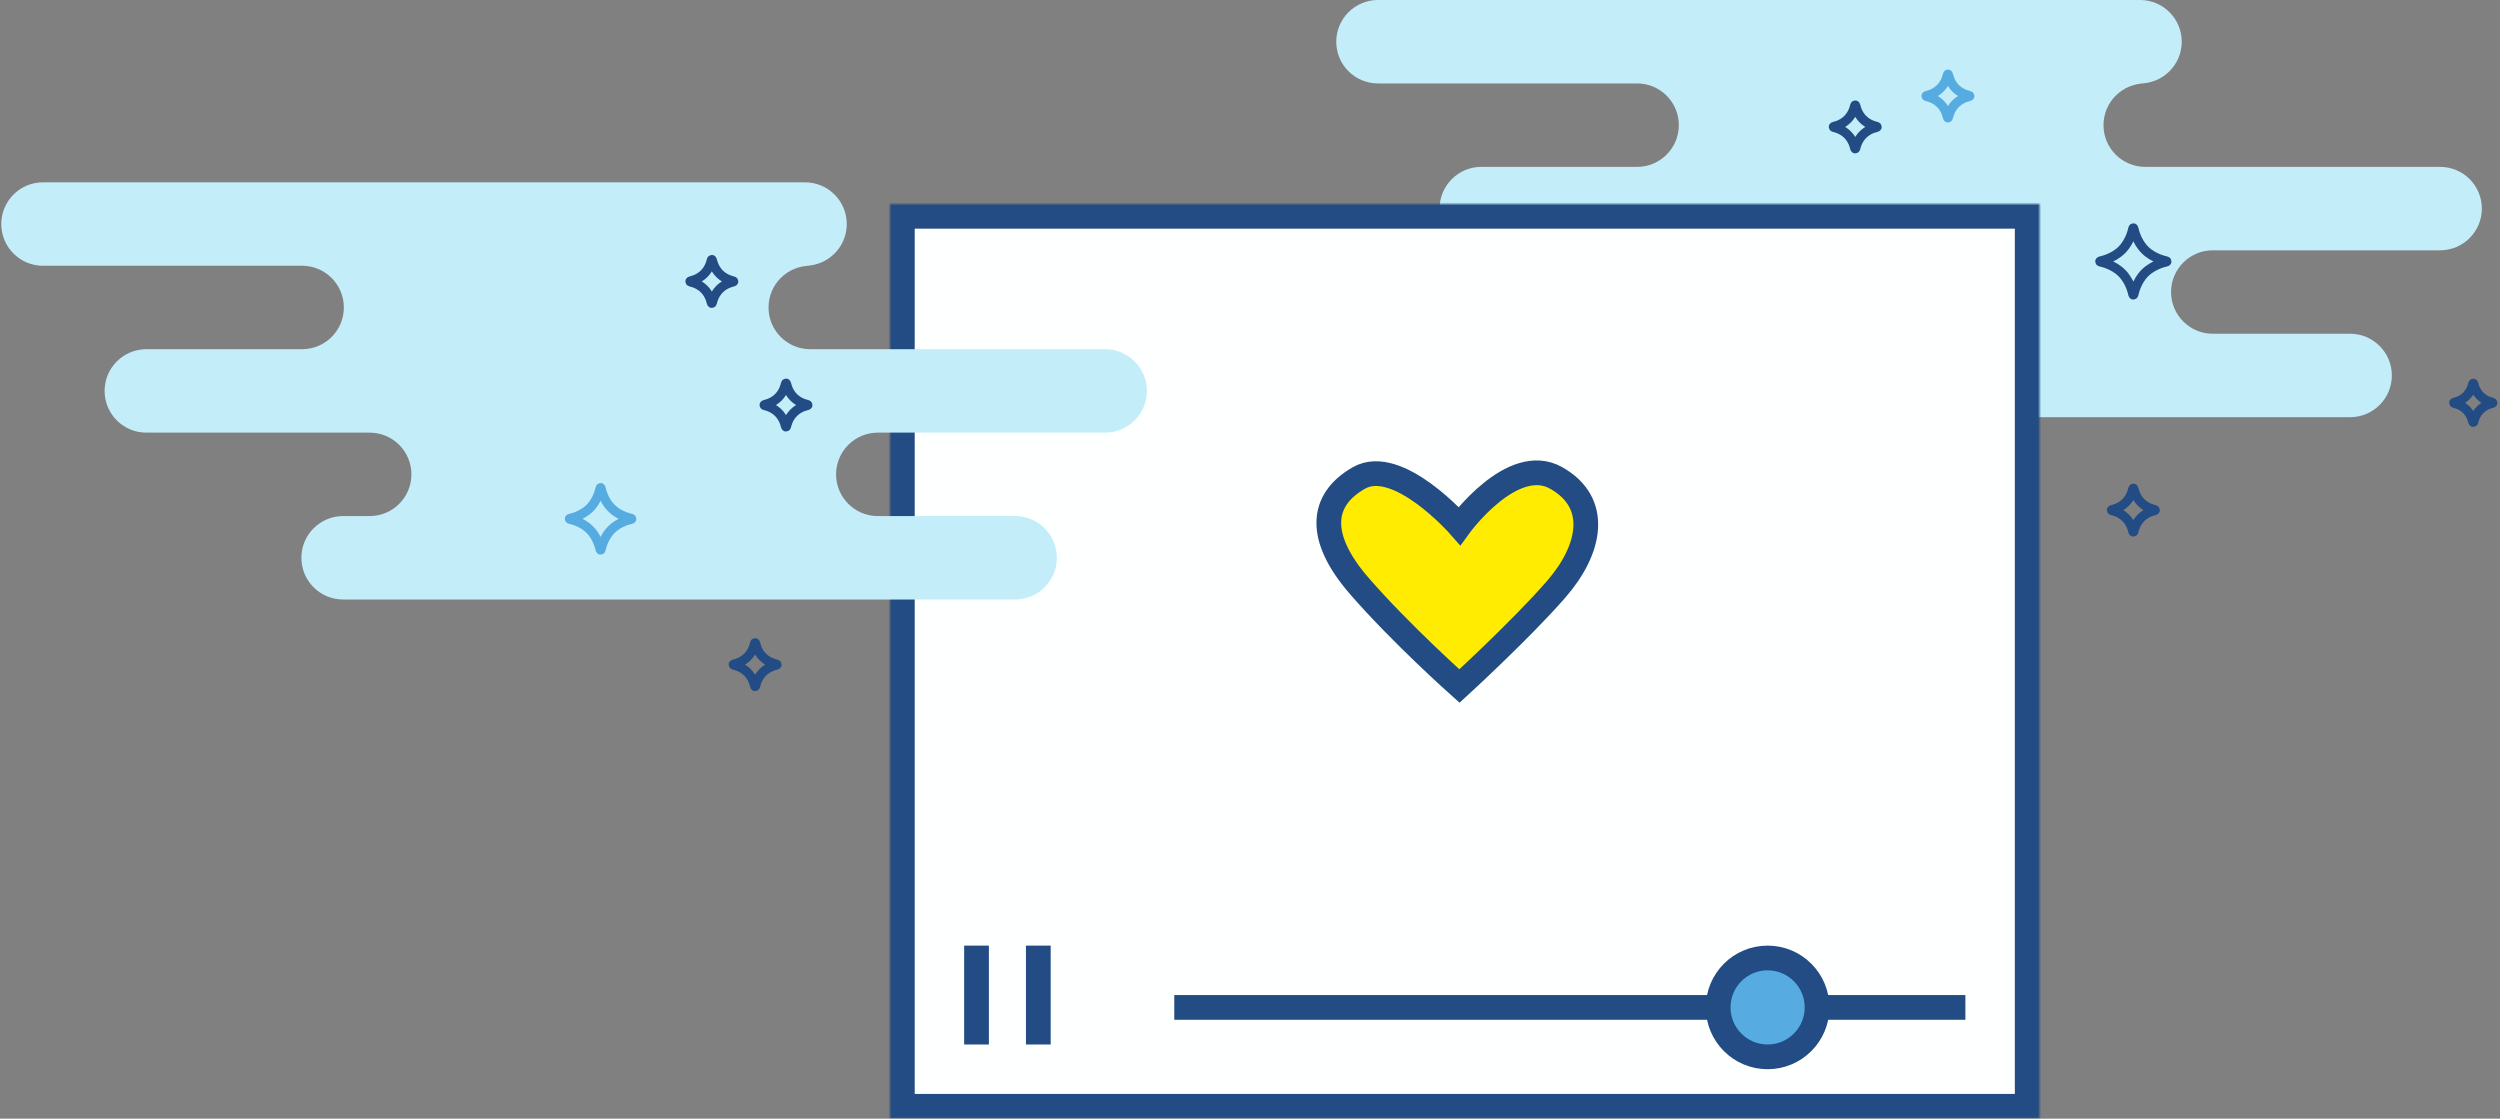 <?xml version="1.0" encoding="UTF-8" standalone="no"?>
<svg width="809px" height="362px" viewBox="0 0 809 362" version="1.1" xmlns="http://www.w3.org/2000/svg" xmlns:xlink="http://www.w3.org/1999/xlink">
    <rect x="0" y="0" width="809" height="362" fill="#808080" stroke="none"/>
    <!-- Generator: Sketch 39.1 (31720) - http://www.bohemiancoding.com/sketch -->
    <title>your-own-content</title>
    <desc>Created with Sketch.</desc>
    <defs>
        <rect id="path-1" x="0" y="0" width="372" height="296"></rect>
        <mask id="mask-2" maskContentUnits="userSpaceOnUse" maskUnits="objectBoundingBox" x="0" y="0" width="372" height="296" fill="white">
            <use xlink:href="#path-1"></use>
        </mask>
        <rect id="path-3" x="0" y="220" width="76" height="76"></rect>
        <mask id="mask-4" maskContentUnits="userSpaceOnUse" maskUnits="objectBoundingBox" x="0" y="0" width="76" height="76" fill="white">
            <use xlink:href="#path-3"></use>
        </mask>
        <rect id="path-5" x="68" y="220" width="304" height="76"></rect>
        <mask id="mask-6" maskContentUnits="userSpaceOnUse" maskUnits="objectBoundingBox" x="0" y="0" width="304" height="76" fill="white">
            <use xlink:href="#path-5"></use>
        </mask>
    </defs>
    <g id="Page-1" stroke="none" stroke-width="1" fill="none" fill-rule="evenodd">
        <g id="your-own-content">
            <g id="cloud2" transform="translate(432, 0)" fill="#C4EDFA">
                <path d="M97.527,81 L303.038,81 L284.054,81 C276.606,81 270.556,87.044 270.556,94.5 C270.556,101.957 276.599,108 284.054,108 L303.038,108 L97.527,108 L119.634,108 C127.083,108 133.132,101.956 133.132,94.5 C133.132,87.043 127.089,81 119.634,81 L97.527,81 Z M75.664,27 L281.175,27 L262.191,27 C254.743,27 248.693,33.044 248.693,40.5 C248.693,47.957 254.736,54 262.191,54 L281.175,54 L75.664,54 L97.771,54 C105.22,54 111.269,47.956 111.269,40.5 C111.269,33.043 105.226,27 97.771,27 L75.664,27 Z M0.412,13.5 C0.412,6.044 6.462,0 13.91,0 L260.513,0 C267.968,0 274.011,6.043 274.011,13.5 C274.011,20.956 267.961,27 260.513,27 L13.91,27 C6.456,27 0.412,20.957 0.412,13.5 Z M33.849,67.5 C33.849,60.044 39.9,54 47.357,54 L357.617,54 C365.077,54 371.125,60.043 371.125,67.5 C371.125,74.956 365.074,81 357.617,81 L47.357,81 C39.896,81 33.849,74.957 33.849,67.5 Z M97.527,121.5 C97.527,114.044 103.57,108 111.019,108 L328.508,108 C335.959,108 342,114.043 342,121.5 C342,128.956 335.957,135 328.508,135 L111.019,135 C103.568,135 97.527,128.957 97.527,121.5 Z" id="Combined-Shape"></path>
            </g>
            <g id="video" transform="translate(288, 66)" stroke="#224C83">
                <use id="Rectangle-193" mask="url(#mask-2)" stroke-width="16" fill="#FEFFFF" xlink:href="#path-1"></use>
                <use id="Rectangle-194" mask="url(#mask-4)" stroke-width="16" fill="#FFFDFE" xlink:href="#path-3"></use>
                <use id="Rectangle-194-Copy" mask="url(#mask-6)" stroke-width="16" fill="#FFFDFE" xlink:href="#path-5"></use>
                <path d="M28,240 L28,272" id="Path-187" stroke-width="8"></path>
                <path d="M48,240 L48,272" id="Path-187-Copy" stroke-width="8"></path>
                <path d="M92,260 L348,260" id="Path-189" stroke-width="8"></path>
            </g>
            <g id="play" transform="translate(556, 310)" stroke="#224C83" stroke-width="8" fill="#56ACE1">
                <circle id="Oval-56" cx="16" cy="16" r="16"></circle>
            </g>
            <g id="heart" transform="translate(430, 153)" stroke-width="8" stroke="#224C83" fill="#FFEC00">
                <path d="M9.756,36.481 C23.181,52.003 42.275,69 42.275,69 C42.275,69 62.299,50.666 73.575,37.7 C84.85,24.735 87.787,9.665 73.575,1.661 C59.363,-6.343 42.275,17.183 42.275,17.183 C42.275,17.183 22.342,-5.504 9.756,1.661 C-2.829,8.826 -3.668,20.959 9.756,36.481 Z"></path>
            </g>
            <g id="cloud1" transform="translate(0, 59)" fill="#C4EDFA">
                <path d="M97.527,81 L303.038,81 L284.054,81 C276.606,81 270.556,87.044 270.556,94.5 C270.556,101.957 276.599,108 284.054,108 L303.038,108 L97.527,108 L119.634,108 C127.083,108 133.132,101.956 133.132,94.5 C133.132,87.043 127.089,81 119.634,81 L97.527,81 Z M75.664,27 L281.175,27 L262.191,27 C254.743,27 248.693,33.044 248.693,40.5 C248.693,47.957 254.736,54 262.191,54 L281.175,54 L75.664,54 L97.771,54 C105.22,54 111.269,47.956 111.269,40.5 C111.269,33.043 105.226,27 97.771,27 L75.664,27 Z M0.412,13.5 C0.412,6.044 6.462,0 13.91,0 L260.513,0 C267.968,0 274.011,6.043 274.011,13.5 C274.011,20.956 267.961,27 260.513,27 L13.91,27 C6.456,27 0.412,20.957 0.412,13.5 Z M33.849,67.5 C33.849,60.044 39.9,54 47.357,54 L357.617,54 C365.077,54 371.125,60.043 371.125,67.5 C371.125,74.956 365.074,81 357.617,81 L47.357,81 C39.896,81 33.849,74.957 33.849,67.5 Z M97.527,121.5 C97.527,114.044 103.57,108 111.019,108 L328.508,108 C335.959,108 342,114.043 342,121.5 C342,128.956 335.957,135 328.508,135 L111.019,135 C103.568,135 97.527,128.957 97.527,121.5 Z" id="Combined-Shape"></path>
            </g>
            <g id="stars2" transform="translate(593, 23)" stroke-width="3">
                <path d="M207.353,110.517 C204.96,110.517 203.255,111.731 203.255,111.731 C202.875,111.957 202.753,111.843 202.976,111.452 C202.976,111.452 204.19,109.747 204.19,107.353 C204.19,104.96 202.976,103.255 202.976,103.255 C202.75,102.875 202.864,102.753 203.255,102.976 C203.255,102.976 204.96,104.19 207.353,104.19 C209.747,104.19 211.452,102.976 211.452,102.976 C211.832,102.75 211.954,102.864 211.731,103.255 C211.731,103.255 210.517,104.96 210.517,107.353 C210.517,109.747 211.731,111.452 211.731,111.452 C211.957,111.832 211.843,111.954 211.452,111.731 C211.452,111.731 209.747,110.517 207.353,110.517 Z" id="Star-2-Copy" stroke="#224C83" transform="translate(207.353, 107.353) rotate(-315) translate(-207.353, -107.353) "></path>
                <path d="M97.353,66.887 C93.358,66.887 90.028,69.186 90.028,69.186 C89.66,69.414 89.557,69.293 89.786,68.911 C89.786,68.911 92.073,65.602 92.073,61.607 C92.073,57.611 89.774,54.282 89.774,54.282 C89.546,53.914 89.667,53.81 90.049,54.039 C90.049,54.039 93.358,56.326 97.353,56.326 C101.349,56.326 104.678,54.027 104.678,54.027 C105.046,53.8 105.15,53.92 104.921,54.302 C104.921,54.302 102.634,57.611 102.634,61.607 C102.634,65.602 104.933,68.932 104.933,68.932 C105.16,69.3 105.04,69.403 104.658,69.174 C104.658,69.174 101.349,66.887 97.353,66.887 Z" id="Star-2-Copy" stroke="#224C83" transform="translate(97.353, 61.607) rotate(-315) translate(-97.353, -61.607) "></path>
                <path d="M97.353,145.592 C94.69,145.592 92.709,146.989 92.709,146.989 C92.332,147.215 92.219,147.091 92.436,146.716 C92.436,146.716 93.833,144.735 93.833,142.071 C93.833,139.407 92.436,137.426 92.436,137.426 C92.209,137.049 92.333,136.937 92.709,137.154 C92.709,137.154 94.69,138.551 97.353,138.551 C100.017,138.551 101.998,137.154 101.998,137.154 C102.375,136.927 102.488,137.051 102.271,137.426 C102.271,137.426 100.874,139.407 100.874,142.071 C100.874,144.735 102.271,146.716 102.271,146.716 C102.497,147.093 102.374,147.205 101.998,146.989 C101.998,146.989 100.017,145.592 97.353,145.592 Z" id="Star-2-Copy" stroke="#224C83" transform="translate(97.353, 142.071) rotate(-315) translate(-97.353, -142.071) "></path>
                <path d="M37.353,11.592 C34.69,11.592 32.709,12.989 32.709,12.989 C32.332,13.215 32.219,13.091 32.436,12.716 C32.436,12.716 33.833,10.735 33.833,8.071 C33.833,5.407 32.436,3.426 32.436,3.426 C32.209,3.049 32.333,2.937 32.709,3.154 C32.709,3.154 34.69,4.551 37.353,4.551 C40.017,4.551 41.998,3.154 41.998,3.154 C42.375,2.927 42.488,3.051 42.271,3.426 C42.271,3.426 40.874,5.407 40.874,8.071 C40.874,10.735 42.271,12.716 42.271,12.716 C42.497,13.093 42.374,13.205 41.998,12.989 C41.998,12.989 40.017,11.592 37.353,11.592 Z" id="Star-2-Copy" stroke="#56ACE1" transform="translate(37.353, 8.071) rotate(-315) translate(-37.353, -8.071) "></path>
                <path d="M7.353,21.592 C4.69,21.592 2.709,22.989 2.709,22.989 C2.332,23.215 2.219,23.091 2.436,22.716 C2.436,22.716 3.833,20.735 3.833,18.071 C3.833,15.407 2.436,13.426 2.436,13.426 C2.209,13.049 2.333,12.937 2.709,13.154 C2.709,13.154 4.69,14.551 7.353,14.551 C10.017,14.551 11.998,13.154 11.998,13.154 C12.375,12.927 12.488,13.051 12.271,13.426 C12.271,13.426 10.874,15.407 10.874,18.071 C10.874,20.735 12.271,22.716 12.271,22.716 C12.497,23.093 12.374,23.205 11.998,22.989 C11.998,22.989 10.017,21.592 7.353,21.592 Z" id="Star-2-Copy" stroke="#224C83" transform="translate(7.353, 18.071) rotate(-315) translate(-7.353, -18.071) "></path>
            </g>
            <g id="stars1" transform="translate(184, 83)" stroke-width="3">
                <path d="M46.353,11.592 C43.69,11.592 41.709,12.989 41.709,12.989 C41.332,13.215 41.219,13.091 41.436,12.716 C41.436,12.716 42.833,10.735 42.833,8.071 C42.833,5.407 41.436,3.426 41.436,3.426 C41.209,3.049 41.333,2.937 41.709,3.154 C41.709,3.154 43.69,4.551 46.353,4.551 C49.017,4.551 50.998,3.154 50.998,3.154 C51.375,2.927 51.488,3.051 51.271,3.426 C51.271,3.426 49.874,5.407 49.874,8.071 C49.874,10.735 51.271,12.716 51.271,12.716 C51.497,13.093 51.374,13.205 50.998,12.989 C50.998,12.989 49.017,11.592 46.353,11.592 Z" id="Star-2-Copy" stroke="#224C83" transform="translate(46.353, 8.071) rotate(-315) translate(-46.353, -8.071) "></path>
                <path d="M70.353,51.592 C67.69,51.592 65.709,52.989 65.709,52.989 C65.332,53.215 65.219,53.091 65.436,52.716 C65.436,52.716 66.833,50.735 66.833,48.071 C66.833,45.407 65.436,43.426 65.436,43.426 C65.209,43.049 65.333,42.937 65.709,43.154 C65.709,43.154 67.69,44.551 70.353,44.551 C73.017,44.551 74.998,43.154 74.998,43.154 C75.375,42.927 75.488,43.051 75.271,43.426 C75.271,43.426 73.874,45.407 73.874,48.071 C73.874,50.735 75.271,52.716 75.271,52.716 C75.497,53.093 75.374,53.205 74.998,52.989 C74.998,52.989 73.017,51.592 70.353,51.592 Z" id="Star-2-Copy" stroke="#224C83" transform="translate(70.353, 48.071) rotate(-315) translate(-70.353, -48.071) "></path>
                <path d="M10.353,89.828 C6.624,89.828 3.575,91.94 3.575,91.94 C3.199,92.171 3.085,92.06 3.313,91.678 C3.313,91.678 5.425,88.629 5.425,84.899 C5.425,81.17 3.313,78.121 3.313,78.121 C3.082,77.745 3.193,77.631 3.575,77.859 C3.575,77.859 6.624,79.971 10.353,79.971 C14.083,79.971 17.132,77.859 17.132,77.859 C17.508,77.628 17.622,77.739 17.394,78.121 C17.394,78.121 15.282,81.17 15.282,84.899 C15.282,88.629 17.394,91.678 17.394,91.678 C17.625,92.054 17.514,92.168 17.132,91.94 C17.132,91.94 14.083,89.828 10.353,89.828 Z" id="Star-2-Copy" stroke="#56ACE1" transform="translate(10.353, 84.899) rotate(-315) translate(-10.353, -84.899) "></path>
                <path d="M60.353,135.592 C57.69,135.592 55.709,136.989 55.709,136.989 C55.332,137.215 55.219,137.091 55.436,136.716 C55.436,136.716 56.833,134.735 56.833,132.071 C56.833,129.407 55.436,127.426 55.436,127.426 C55.209,127.049 55.333,126.937 55.709,127.154 C55.709,127.154 57.69,128.551 60.353,128.551 C63.017,128.551 64.998,127.154 64.998,127.154 C65.375,126.927 65.488,127.051 65.271,127.426 C65.271,127.426 63.874,129.407 63.874,132.071 C63.874,134.735 65.271,136.716 65.271,136.716 C65.497,137.093 65.374,137.205 64.998,136.989 C64.998,136.989 63.017,135.592 60.353,135.592 Z" id="Star-2-Copy" stroke="#224C83" transform="translate(60.353, 132.071) rotate(-315) translate(-60.353, -132.071) "></path>
            </g>
        </g>
    </g>
</svg>